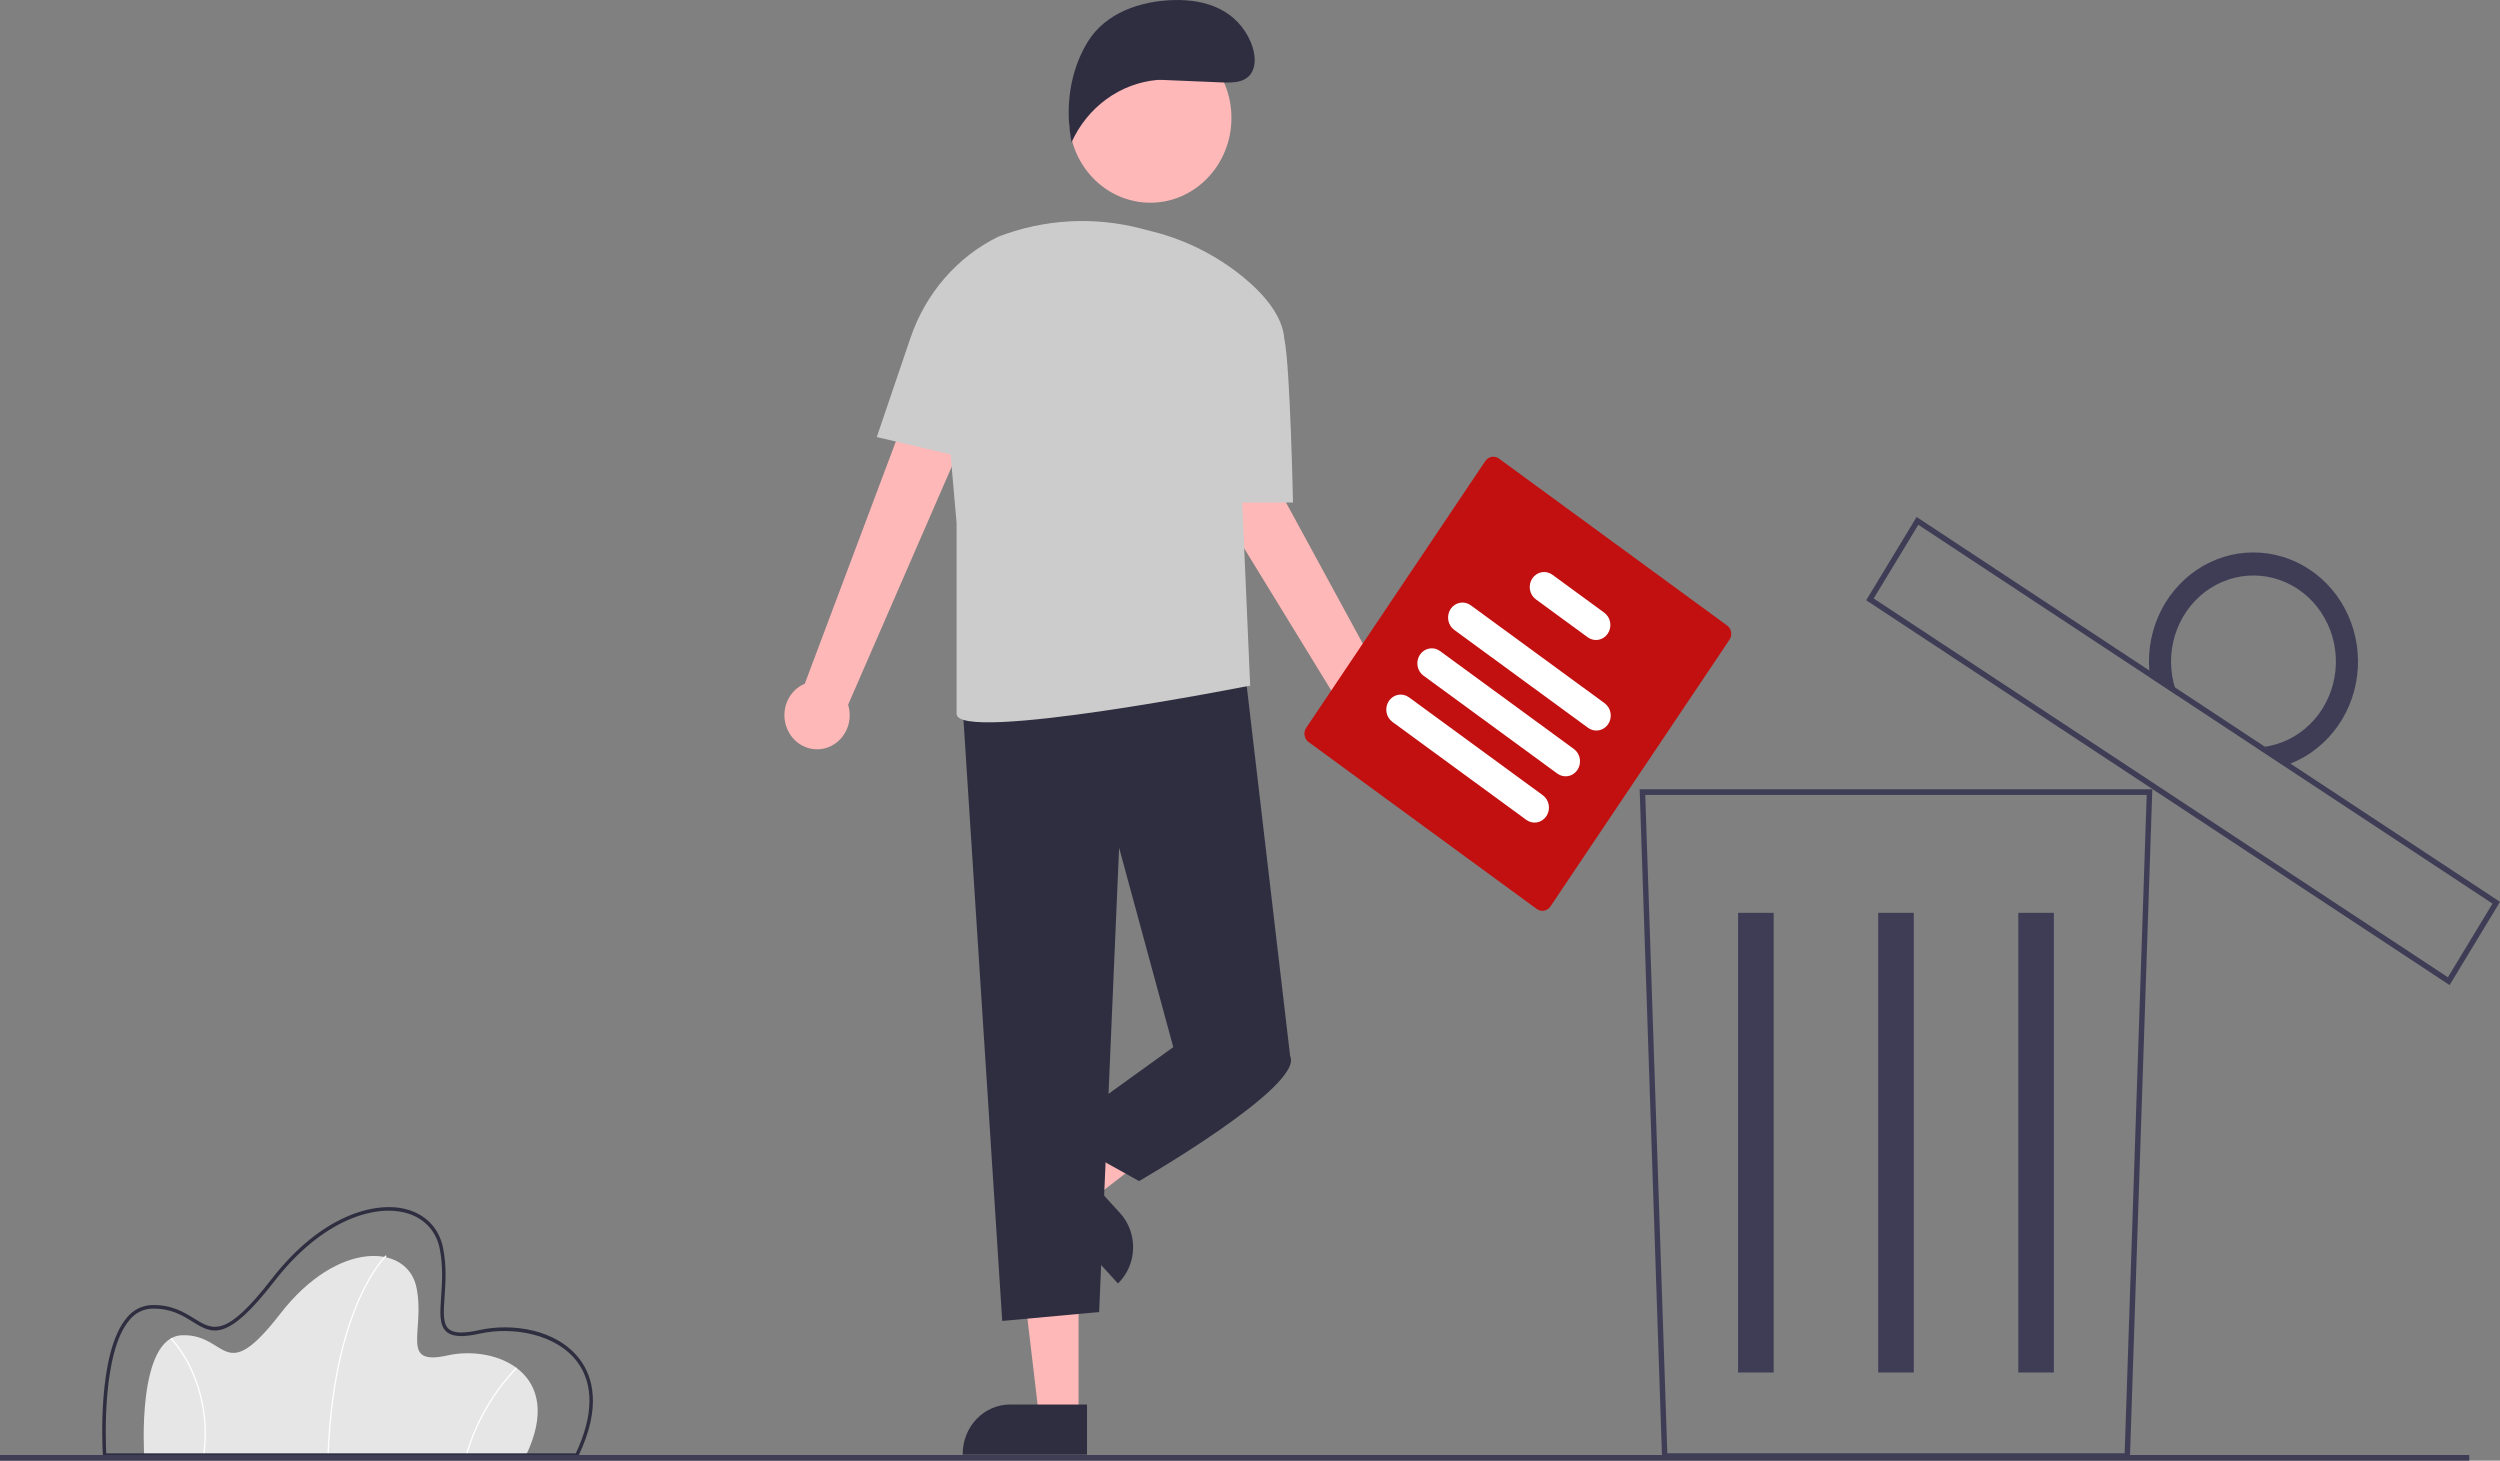 <svg width="267" height="156" viewBox="0 0 267 156" fill="none" xmlns="http://www.w3.org/2000/svg">
<rect x="0" y="0" width="267" height="156" fill="#808080" stroke="none"/>
<g clip-path="url(#clip0_55_399)">
<path d="M56.19 155.406H15.399C15.399 155.406 14.572 142.747 19.465 142.603C24.357 142.459 23.805 148.213 29.938 140.301C36.071 132.389 43.512 132.82 44.477 137.496C45.441 142.171 42.616 145.911 47.784 144.761C52.952 143.61 60.393 146.631 56.19 155.406Z" fill="#E6E6E6"/>
<path d="M35.106 155.409L34.969 155.403C35.29 147.069 36.962 141.714 38.308 138.688C39.77 135.404 41.178 134.075 41.193 134.062L41.284 134.169C41.27 134.182 39.878 135.498 38.428 138.761C37.089 141.772 35.426 147.106 35.106 155.409Z" fill="white"/>
<path d="M49.87 155.426L49.737 155.386C50.763 151.853 52.612 148.642 55.119 146.039L55.212 146.145C52.724 148.73 50.888 151.919 49.87 155.426Z" fill="white"/>
<path d="M21.824 155.416L21.688 155.396C22.133 152.272 21.662 149.079 20.338 146.239C19.795 145.047 19.076 143.952 18.208 142.993L18.304 142.889C19.184 143.86 19.912 144.968 20.463 146.175C21.799 149.041 22.273 152.263 21.824 155.416Z" fill="white"/>
<path d="M61.726 155.598H11L10.988 155.419C10.959 154.973 10.312 144.447 13.579 140.691C13.903 140.295 14.303 139.973 14.754 139.747C15.204 139.522 15.695 139.397 16.194 139.381C18.323 139.318 19.662 140.151 20.741 140.819C22.776 142.079 24.12 142.912 29.007 136.606C34.301 129.776 40.013 128.306 43.297 129.123C45.418 129.651 46.88 131.144 47.308 133.218C47.715 135.182 47.585 137.027 47.481 138.51C47.37 140.097 47.282 141.35 47.906 141.918C48.428 142.392 49.467 142.435 51.179 142.054C54.661 141.279 59.52 141.942 61.958 145.231C63.27 147.001 64.304 150.217 61.777 155.492L61.726 155.598ZM11.346 155.214H61.498C63.38 151.226 63.439 147.858 61.666 145.467C59.429 142.449 54.736 141.655 51.256 142.43C49.396 142.845 48.288 142.776 47.664 142.209C46.901 141.514 46.995 140.176 47.113 138.483C47.215 137.025 47.342 135.21 46.948 133.3C46.551 131.376 45.189 129.991 43.211 129.499C40.032 128.707 34.478 130.158 29.293 136.849C24.206 143.413 22.674 142.464 20.553 141.15C19.46 140.473 18.22 139.706 16.204 139.766C15.755 139.781 15.313 139.894 14.908 140.098C14.503 140.302 14.143 140.592 13.852 140.95C10.916 144.325 11.274 153.79 11.346 155.214H11.346Z" fill="#2F2E41"/>
<path d="M227.473 155.812H177.509L177.5 155.52L175.114 84.293H229.868L227.473 155.812ZM178.07 155.207H226.912L229.267 84.899H175.714L178.07 155.207Z" fill="#3F3D56"/>
<path d="M189.428 97.49H185.627V146.583H189.428V97.49Z" fill="#3F3D56"/>
<path d="M204.391 97.49H200.591V146.583H204.391V97.49Z" fill="#3F3D56"/>
<path d="M219.354 97.49H215.554V146.583H219.354V97.49Z" fill="#3F3D56"/>
<path d="M261.617 105.209L261.372 105.047L199.31 64.105L204.694 55.213L204.939 55.374L267 96.316L261.617 105.209ZM200.111 63.917L261.436 104.373L266.199 96.505L204.875 56.048L200.111 63.917Z" fill="#3F3D56"/>
<path d="M246.633 60.805C244.829 59.614 242.735 58.987 240.6 59C238.466 59.013 236.379 59.665 234.589 60.879C232.798 62.093 231.379 63.818 230.499 65.848C229.62 67.879 229.317 70.13 229.626 72.335L232.585 74.288C231.841 72.485 231.67 70.481 232.096 68.57C232.522 66.658 233.524 64.939 234.953 63.664C236.383 62.39 238.166 61.626 240.041 61.486C241.917 61.346 243.786 61.836 245.375 62.885C246.964 63.933 248.19 65.486 248.873 67.314C249.556 69.143 249.66 71.152 249.17 73.047C248.68 74.942 247.622 76.623 246.151 77.845C244.679 79.067 242.872 79.764 240.993 79.836L243.952 81.789C245.993 81.135 247.811 79.883 249.191 78.183C250.571 76.482 251.455 74.404 251.737 72.195C252.02 69.986 251.689 67.739 250.785 65.72C249.881 63.701 248.441 61.995 246.635 60.805H246.633Z" fill="#3F3D56"/>
<path d="M263.72 155.394H0V156H263.72V155.394Z" fill="#3F3D56"/>
<path d="M115.189 151.261H110.964L108.953 134.248H115.19L115.189 151.261Z" fill="#FEB8B8"/>
<path d="M102.815 155.356H116.094V150.001H107.874C106.533 150.001 105.246 150.557 104.297 151.548C103.348 152.538 102.815 153.881 102.815 155.282V155.356Z" fill="#2F2E41"/>
<path d="M113.704 124.899L116.618 128.092L129.805 117.878L125.504 113.164L113.704 124.899Z" fill="#FEB8B8"/>
<path d="M119.621 129.555L113.949 123.343L110.235 127.039L119.397 137.075L119.449 137.024C119.93 136.545 120.316 135.972 120.585 135.338C120.854 134.704 121.001 134.02 121.017 133.327C121.033 132.633 120.918 131.943 120.678 131.296C120.439 130.649 120.079 130.058 119.621 129.555V129.555Z" fill="#2F2E41"/>
<path d="M84.294 78.289C84.027 77.84 83.857 77.335 83.797 76.81C83.736 76.285 83.787 75.752 83.945 75.25C84.103 74.748 84.365 74.287 84.712 73.902C85.058 73.516 85.482 73.215 85.952 73.019L102.541 28.884L109.007 32.925L90.579 75.266C90.843 76.113 90.799 77.031 90.457 77.847C90.115 78.663 89.498 79.319 88.723 79.692C87.948 80.065 87.07 80.128 86.253 79.869C85.437 79.61 84.74 79.048 84.294 78.289Z" fill="#FEB8B8"/>
<path d="M147.26 81.452C146.754 81.414 146.263 81.261 145.82 81.004C145.378 80.746 144.994 80.391 144.698 79.962C144.401 79.533 144.198 79.042 144.103 78.522C144.008 78.002 144.023 77.467 144.148 76.955L119.675 37.017L126.606 33.927L148.608 74.366C149.42 74.641 150.108 75.217 150.54 75.985C150.973 76.754 151.12 77.662 150.954 78.536C150.787 79.41 150.319 80.19 149.638 80.728C148.957 81.266 148.111 81.524 147.26 81.453V81.452Z" fill="#FEB8B8"/>
<path d="M102.704 73.869L107.036 141.078L117.388 140.125L119.52 90.54L125.305 111.835L137.788 112.789L132.847 70.691L102.704 73.869Z" fill="#2F2E41"/>
<path d="M127.132 108.657L125.304 111.836L112.517 121.053L121.651 126.138C121.651 126.138 139.311 115.967 137.789 112.789L127.132 108.657Z" fill="#2F2E41"/>
<path d="M93.639 46.677L97.243 36.077C98.045 33.718 99.287 31.549 100.897 29.695C102.507 27.841 104.453 26.338 106.623 25.275C111.501 23.399 116.805 23.096 121.85 24.404L123.161 24.744C126.658 25.629 129.934 27.281 132.772 29.59C134.993 31.418 136.991 33.731 137.169 36.22C137.169 36.226 137.171 36.231 137.173 36.236C137.788 39.05 138.092 53.671 138.092 53.671H132.667L133.525 73.377L133.456 73.234C133.456 73.234 102.165 79.416 102.165 76.237V55.895L101.523 48.529L93.639 46.677Z" fill="#CCCCCC"/>
<path d="M122.847 21.649C127.636 21.649 131.518 17.596 131.518 12.597C131.518 7.597 127.636 3.545 122.847 3.545C118.058 3.545 114.175 7.597 114.175 12.597C114.175 17.596 118.058 21.649 122.847 21.649Z" fill="#FEB8B8"/>
<path d="M124.146 8.537L130.879 8.819C131.726 8.816 132.651 8.785 133.296 8.213C134.268 7.35 134.105 5.722 133.585 4.506C132.134 1.119 128.898 -0.094 125.345 0.006C121.792 0.105 118.069 1.362 116.156 4.488C114.242 7.614 113.725 11.56 114.446 15.192C115.279 13.345 116.562 11.759 118.166 10.592C119.77 9.424 121.639 8.716 123.587 8.538L124.146 8.537Z" fill="#2F2E41"/>
<path d="M164.128 97.081L139.758 79.25C139.531 79.084 139.377 78.831 139.329 78.546C139.281 78.261 139.343 77.969 139.502 77.732L158.63 49.24C158.789 49.004 159.032 48.843 159.305 48.793C159.577 48.743 159.858 48.808 160.085 48.973L184.456 66.804C184.682 66.97 184.836 67.223 184.884 67.508C184.932 67.793 184.87 68.085 184.711 68.323L165.584 96.813C165.425 97.049 165.182 97.21 164.909 97.261C164.636 97.311 164.356 97.246 164.128 97.081Z" fill="#C21010"/>
<path d="M169.609 77.734L155.309 67.271C155.143 67.15 155.003 66.996 154.894 66.818C154.786 66.641 154.712 66.442 154.677 66.234C154.642 66.027 154.646 65.814 154.69 65.608C154.734 65.403 154.816 65.208 154.932 65.035C155.048 64.862 155.195 64.715 155.366 64.602C155.536 64.489 155.726 64.412 155.925 64.375C156.124 64.339 156.328 64.344 156.525 64.389C156.722 64.435 156.909 64.521 157.074 64.642L171.374 75.104C171.708 75.349 171.936 75.722 172.006 76.141C172.077 76.56 171.985 76.992 171.751 77.34C171.517 77.689 171.16 77.926 170.758 78C170.356 78.074 169.943 77.978 169.609 77.734Z" fill="white"/>
<path d="M166.327 82.622L152.027 72.159C151.861 72.038 151.72 71.885 151.612 71.707C151.503 71.529 151.429 71.331 151.394 71.123C151.359 70.915 151.363 70.702 151.407 70.496C151.451 70.29 151.533 70.095 151.649 69.923C151.765 69.75 151.912 69.603 152.083 69.49C152.253 69.376 152.444 69.299 152.643 69.263C152.842 69.226 153.046 69.231 153.243 69.277C153.44 69.323 153.627 69.409 153.792 69.53L168.092 79.993C168.426 80.237 168.653 80.61 168.723 81.029C168.794 81.448 168.702 81.879 168.468 82.228C168.234 82.576 167.877 82.814 167.476 82.888C167.074 82.961 166.661 82.866 166.327 82.622Z" fill="white"/>
<path d="M163.01 87.563L148.71 77.1C148.544 76.98 148.403 76.826 148.295 76.648C148.186 76.47 148.113 76.272 148.078 76.064C148.043 75.856 148.047 75.644 148.091 75.438C148.135 75.232 148.217 75.037 148.333 74.865C148.449 74.692 148.596 74.545 148.767 74.432C148.937 74.318 149.127 74.241 149.326 74.205C149.525 74.168 149.729 74.173 149.926 74.219C150.123 74.264 150.309 74.35 150.475 74.471L164.775 84.934C165.109 85.178 165.336 85.551 165.407 85.97C165.478 86.39 165.386 86.821 165.152 87.17C164.918 87.519 164.561 87.756 164.159 87.829C163.757 87.903 163.344 87.807 163.01 87.563V87.563Z" fill="white"/>
<path d="M169.569 68.063L164.03 64.011C163.864 63.89 163.723 63.736 163.615 63.558C163.506 63.38 163.432 63.182 163.397 62.974C163.362 62.766 163.366 62.553 163.41 62.347C163.454 62.142 163.536 61.947 163.652 61.774C163.768 61.601 163.916 61.454 164.086 61.341C164.257 61.228 164.447 61.151 164.646 61.114C164.845 61.078 165.049 61.083 165.246 61.128C165.443 61.174 165.63 61.26 165.795 61.382L171.334 65.434C171.668 65.678 171.896 66.051 171.966 66.471C172.037 66.89 171.945 67.321 171.711 67.67C171.477 68.019 171.12 68.256 170.718 68.33C170.316 68.403 169.903 68.308 169.569 68.063Z" fill="white"/>
</g>
<defs>
<clipPath id="clip0_55_399">
<rect width="267" height="156" fill="white"/>
</clipPath>
</defs>
</svg>

